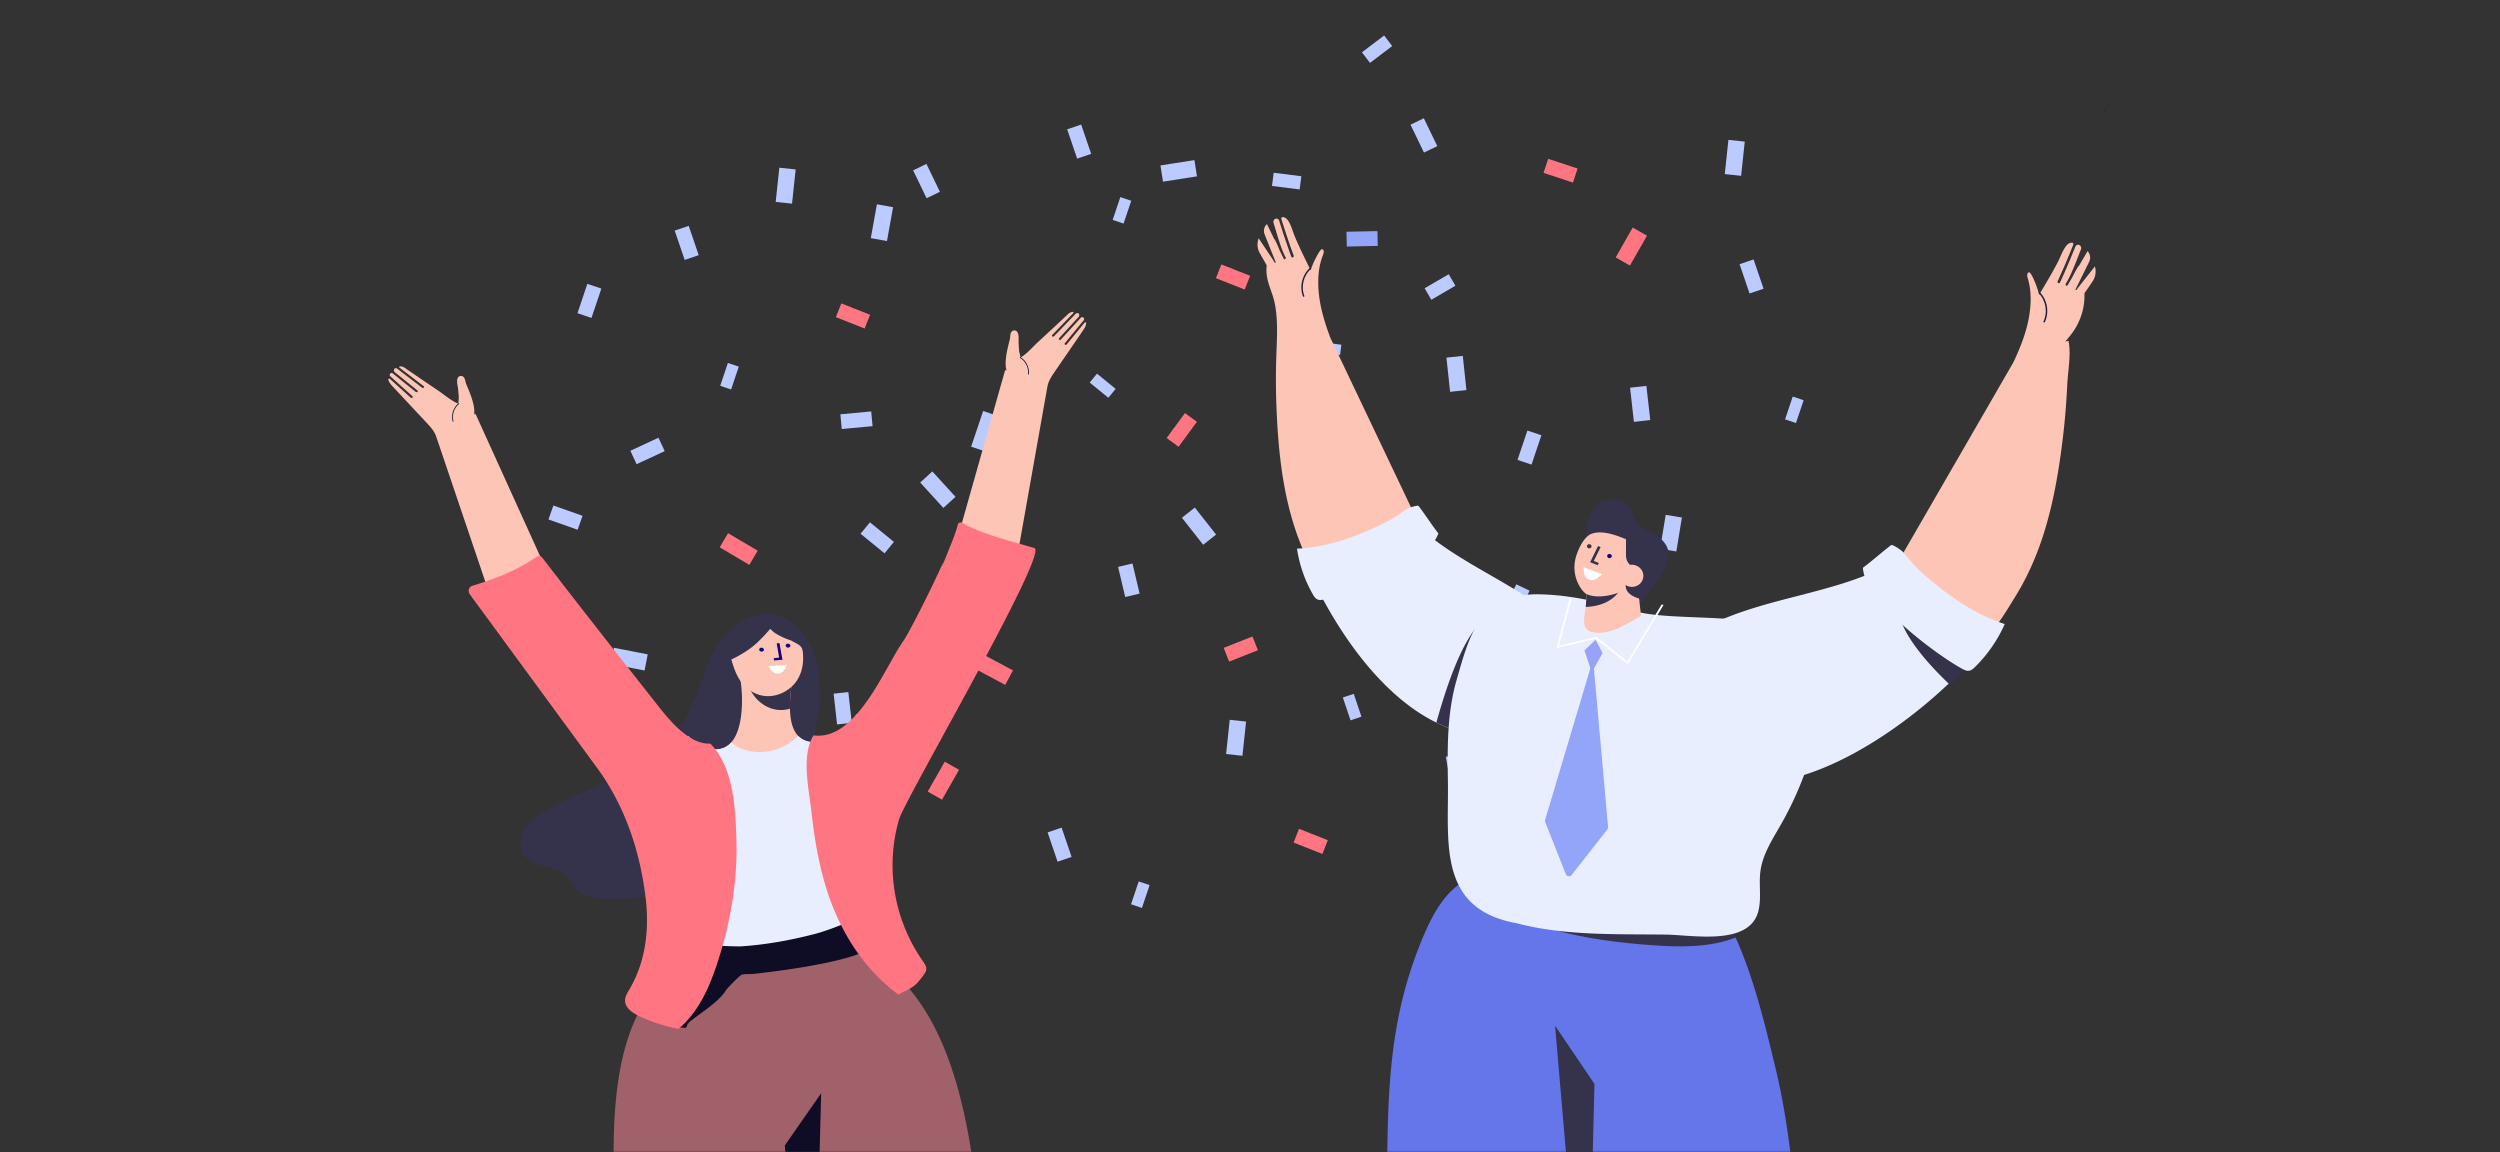 <svg width="564" height="260" fill="none" xmlns="http://www.w3.org/2000/svg"><rect width="100%" height="100%" fill="#333333" stroke="none"/><mask id="a" style="mask-type:alpha" maskUnits="userSpaceOnUse" x="0" y="0" width="564" height="260"><path d="M0 8a8 8 0 0 1 8-8h548a8 8 0 0 1 8 8v252H0V8Z" fill="#F4F4F4"/></mask><g mask="url(#a)"><path d="m393.737 154.563-3.162 1.064-2.227-6.619 3.163-1.064 2.226 6.619ZM302.947 157.358l2.46-.828 1.733 5.148-2.46.828-1.733-5.148ZM326.318 80.68l3.686-.392.822 7.716-3.687.393-.821-7.716Z" fill="#BCCBFF"/><path d="m312.467 112.509 3.222-1.837 3.842 6.741-3.22 1.836-3.844-6.74Z" fill="#FF7581"/><path d="m342.041 139.556-3.004-1.45 3.036-6.29 3.005 1.451-3.037 6.289Z" fill="#BCCBFF"/><path d="m276.064 146.156 6.493-2.569 1.228 3.102-6.493 2.569-1.228-3.102Z" fill="#FF7581"/><path d="m326.176 170.728 3.648-.657 1.376 7.636-3.649.658-1.375-7.637Z" fill="#BCCBFF"/><path d="m367.314 163.454 1.333-6.854 3.275.637-1.332 6.854-3.276-.637Z" fill="#FF7581"/><path d="m194.145 120.417 2.111-2.583 5.407 4.419-2.112 2.584-5.406-4.42ZM251.686 87.73l-1.643 2.009-4.205-3.438 1.642-2.008 4.206 3.437ZM274.353 120.603l-2.914 2.294-4.8-6.096 2.913-2.293 4.801 6.095Z" fill="#BCCBFF"/><path d="m228.53 151.245-1.751 3.269-6.84-3.663 1.751-3.269 6.84 3.663Z" fill="#FF7581"/><path d="m188.068 156.492 3.316-.37.775 6.94-3.316.371-.775-6.941ZM255.486 127.123l1.609 6.795-3.246.77-1.611-6.796 3.248-.769Z" fill="#BCCBFF"/><path d="m270.017 95.16-4.131 5.63-2.691-1.974 4.132-5.63 2.69 1.975Z" fill="#FF7581"/><path d="m215.563 112.088-2.74 2.497-5.227-5.733 2.739-2.498 5.228 5.734Z" fill="#BCCBFF"/><path d="m385.322 182.485 6.493-2.568 1.227 3.102-6.493 2.569-1.227-3.103Z" fill="#FF7581"/><path d="m378.18 124.409-3.659-.602 1.261-7.656 3.657.602-1.259 7.656ZM225.64 94.02l-3.844-1.293-2.706 8.044 3.843 1.293 2.707-8.043ZM259.352 199.682l-2.46-.828-1.732 5.148 2.46.828 1.732-5.148ZM281.116 162.784l-3.687-.392-.822 7.715 3.687.393.822-7.716Z" fill="#BCCBFF"/><path d="m216.358 173.669-3.221-1.837-3.844 6.741 3.222 1.836 3.843-6.74Z" fill="#FF7581"/><path d="m241.75 193.321-2.252-6.609-3.158 1.075 2.25 6.611 3.16-1.077Z" fill="#BCCBFF"/><path d="m299.554 189.547-6.493-2.568-1.227 3.103 6.493 2.569 1.227-3.104Z" fill="#FF7581"/><path d="m393.618 31.949-3.687-.392-.822 7.715 3.687.393.822-7.716ZM342.352 103.754l3.163 1.063 2.226-6.618-3.163-1.064-2.226 6.619ZM406.9 90.29l-2.459-.828-1.732 5.148 2.46.827 1.731-5.147Z" fill="#BCCBFF"/><path d="m371.559 53.17-3.22-1.836-3.845 6.74 3.222 1.837 3.843-6.74Z" fill="#FF7581"/><path d="m321.249 34.418 3.004-1.45-3.035-6.29-3.005 1.452 3.036 6.288ZM397.861 65.136l-2.253-6.61-3.159 1.076 2.253 6.611 3.159-1.077ZM371.425 87.052l-3.683.415.87 7.71 3.685-.414-.872-7.71ZM287.34 38.972l-.375 2.98 6.238.787.375-2.98-6.238-.787ZM302.319 80.085l.292-2.318-4.851-.612-.291 2.318 4.85.612ZM196.853 96.142l-.31-3.324-6.955.649.31 3.323 6.955-.648Z" fill="#BCCBFF"/><path d="m354.855 41.193 1.048-3.17-6.633-2.191L348.223 39l6.632 2.192Z" fill="#FF7581"/><path d="m307.256 11.799 1.814 2.393 5.01-3.799L312.264 8l-5.008 3.799ZM322.908 67.626l5.433-3.164-1.511-2.596-5.434 3.164 1.512 2.596Z" fill="#BCCBFF"/><path d="m295.633 108.028 1.11-6.187-2.955-.532-1.11 6.188 2.955.531Z" fill="#FF7581"/><path d="m310.817 55.474-.069-3.337-6.984.145.07 3.337 6.983-.145Z" fill="#92A5F8"/><path d="m130.279 70.66 3.162 1.064 2.228-6.619-3.163-1.064-2.227 6.618ZM255.209 45.293l-2.46-.828-1.731 5.148 2.459.828 1.732-5.148ZM270.036 39.784l-.574-3.663-7.665 1.2.573 3.662 7.666-1.199ZM209.037 44.718l3.005-1.45-3.036-6.29-3.004 1.451 3.035 6.289ZM246.167 34.71l-2.253-6.609-3.158 1.075 2.251 6.611 3.16-1.076Z" fill="#BCCBFF"/><path d="m282.027 62.223-6.493-2.569-1.227 3.102 6.492 2.57 1.228-3.103Z" fill="#FF7581"/><path d="m201.477 46.745-3.648-.658-1.376 7.636 3.648.658 1.376-7.636ZM166.671 82.714l-2.461-.827-1.731 5.148 2.46.827 1.732-5.148ZM179.505 38.227l-3.687-.393-.822 7.716 3.687.393.822-7.716ZM157.626 57.56l-2.253-6.61-3.158 1.076 2.251 6.611 3.16-1.076Z" fill="#BCCBFF"/><path d="m196.292 71.015-6.491-2.57-1.229 3.103 6.494 2.569 1.226-3.102Z" fill="#FF7581"/><path d="m124.845 114.042-1.113 3.146 6.585 2.327 1.111-3.147-6.583-2.326ZM173.721 187.911l.448-3.681-7.702-.937-.447 3.68 7.701.938Z" fill="#BCCBFF"/><path d="m169.048 127.426 1.885-3.194-6.683-3.944-1.885 3.192 6.683 3.946Z" fill="#FF7581"/><path d="m142.213 101.69 1.405 3.026 6.335-2.941-1.406-3.027-6.334 2.942ZM168.194 156.24l6.643-2.154-1.027-3.173-6.644 2.151 1.028 3.176ZM145.416 151.266l.712-3.638-7.615-1.49-.712 3.637 7.615 1.491Z" fill="#BCCBFF"/><path d="M234.491 415.247c-.766.758-2.224.865-3.504.91-5.786.214-10.769 1.873-16.612 1.159-1.065-.124-2.174-.276-3.053-.874-1.712-1.15-1.794-7.796-2.334-9.865a1708.748 1708.748 0 0 1-3.485-13.54c-2.225-8.76-4.909-17.489-6.879-26.299l-6.598-29.485-14.469-77.797-2.053 40.045.243.667c-2.293 22.712-4.583 45.423-6.877 68.131-1.225 12.178-2.454 24.354-3.683 36.53-.359 3.559-.674 7.127-1.078 10.677-.421 3.702-1.308 4.272-5.354 5.254-5.705 1.382-11.861 1.329-17.603.178-.931-4.487-.203-10.775-.433-15.538-.31-6.61-.522-13.22-.718-19.829-.287-9.835-.458-19.669-.715-29.503-.575-21.93-.619-43.871-.124-65.803.541-24.289-7.632-63.93 19.963-76.317a37.482 37.482 0 0 1 5.059-1.842c10.372-2.985 22.123-2.16 31.424 3.029a33.186 33.186 0 0 1 4.387 2.923c22.065 17.478 20.425 61.107 23.486 86.009a3257.687 3257.687 0 0 1 11.511 109.013c.068.749.106 1.569-.501 2.167Z" fill="#A0616B"/><path d="M154.432 162.545c-1.705 2.953-3.93 5.631-7.298 8.098-6.938 5.082-15.45 7.57-22.966 11.622-2.246 1.211-4.478 2.633-5.782 4.694-1.304 2.059-1.419 4.905.365 6.597 2.342 2.221 6.769 1.639 9.045 3.917.906.905 1.324 2.141 2.185 3.081 1.518 1.66 4.098 2.105 6.478 2.232 11.376.613 22.823-3.768 31.197-10.938 8.372-7.171 13.786-16.936 16.266-27.12 1.657-6.808 1.674-16.685-3.185-22.292-7.564-8.729-17.798-1.445-21.026 7.304-1.773 4.808-3.1 9.031-5.279 12.805Z" fill="#35324C"/><path d="M198.94 201.084c-.297-2.602-.341-5.265-.272-7.803.02-.762.05-1.515.087-2.26.137-2.931.826-5.82 1.867-8.665-3.022-.186-6.031-1.701-8.339-3.474-3.073-2.364-4.644-6.143-5.141-9.877-.097-.74-.107-1.51-.046-2.288-.886.404-1.809.66-2.771.717a7.556 7.556 0 0 1-1.456-.048c-1.203-.168-2.111-.656-2.793-1.364-1.372-1.43-1.815-3.756-1.86-6.14-.006-.24-.007-.482-.005-.723.044-3.877.981-7.688.51-7.838l-.004.001-.033-.004-11.859.928c.21.888.395 2.151.494 3.59.267 3.897-.099 9.084-2.342 11.638-.514.586-1.125 1.03-1.849 1.292a5.113 5.113 0 0 1-1.416.295c-.946.059-1.885-.149-2.797-.533-.211 3.036-1.577 5.943-3.414 8.332-2.214 2.88-6.321 4.831-9.876 5.142-.801.069-1.595.063-2.377-.005.113.24.228.479.338.719 2.572 5.635 4.12 11.7 4.88 17.873a38.489 38.489 0 0 1 .279 3.883c.008.131.007.261.007.395.005.195.006.386.003.578 0 .13-.003.264-.006.399a30.862 30.862 0 0 1-.089 1.95c-.064.81-.153 1.617-.279 2.42a63.698 63.698 0 0 0 7.297 2.302c3.755.671 7.564.992 11.402.987 5.884-.373 11.666-1.457 17.347-2.958 2.779-.855 5.504-1.851 8.078-3.14.58-.394 1.143-.807 1.684-1.244 1.352-1.461 2.99-2.609 4.914-3.438l.056-.016c-.04-.268-.081-.538-.114-.809a22.642 22.642 0 0 1-.105-.814Z" fill="#FDC5B6"/><path d="M178.214 159.159c-.003.241-.001.484.004.723-.84.247-1.723.35-2.606.277-2.375-.198-4.375-1.616-5.591-3.322a9.852 9.852 0 0 1-.708-1.15c-.099-1.441-.284-2.704-.495-3.591l9.901-.774.004-.001c.472.15-.466 3.961-.509 7.838Z" fill="#35324C"/><path d="M180.831 146.111c-.398-.661-1.26-1.003-1.999-1.407a7.105 7.105 0 0 1-.35-.204c-1.49-.479-3.033-1.231-3.898-1.881l-.047-.036-.787-.708a38.99 38.99 0 0 1-2.762 2.947c-1.094 1.052-2.349 1.964-3.7 2.742a23.79 23.79 0 0 1-2.298 1.214c.49 1.717 1.052 3.433 2.124 4.935 1.218 1.704 3.217 3.121 5.594 3.32 2.695.224 5.387-1.206 6.835-3.169 1.448-1.963 1.805-4.359 1.588-6.628-.038-.386-.093-.782-.3-1.125ZM243.191 70.606l.051.037.064.022-.115-.059ZM244.752 72.705l-4.112 5.01-.195.098-.172-.044a.217.217 0 0 1-.055-.328l4.248-5.17a.44.44 0 0 0-.016-.591l-.003-.007a.43.43 0 0 0-.61.006l-4.516 4.927-.184.087-.185-.053a.213.213 0 0 1-.031-.325l4.396-4.801a.575.575 0 0 0-.077-.871.588.588 0 0 0-.576.154l-4.89 5.075-.177.084-.191-.056a.22.22 0 0 1-.025-.33l4.77-4.952c.105-.112.004-.281-.159-.26a1.762 1.762 0 0 0-1.004.472c-2.236 2.117-4.512 4.203-6.775 6.295-1.12 1.035-2.209 2.326-3.48 3.212-.233.165-.404.254-.522.286a9.263 9.263 0 0 0-.277-1.234c-.073-.67-.092-1.358-.137-1.965-.053-.698.217-2.292-.527-2.755a.764.764 0 0 0-.801-.033c-.682.35-.491 1.323-.649 1.917-.331 1.263-.684 2.672-.843 3.963-.119.95-.173 1.908.038 2.843.017.082.038.167.056.257l-.314-.128-10.443 36.94 13.527 3.131 6.43-36.202c.048-.282.115-.565.204-.839.314-.961.906-1.833 1.492-2.687 2.108-3.075 4.217-6.149 6.322-9.224.387-.561.784-1.2.744-1.83-.228-.056-.056-.012-.281-.072Z" fill="#FDC5B6"/><path d="M232.109 84.49c.217-1.543-.609-3.21-1.968-3.962l-.088.183c1.282.71 2.063 2.283 1.857 3.74l.199.04Z" fill="#171F3D"/><path d="m89.091 83.08-.044.043-.06.031.104-.074Z" fill="#FDC5B6"/><path d="m87.86 85.389 4.817 4.336.207.068.164-.069a.217.217 0 0 0 .005-.332l-4.974-4.475a.44.44 0 0 1-.074-.587l.003-.007a.429.429 0 0 1 .603-.086l5.203 4.194.196.059.175-.08a.213.213 0 0 0-.018-.327L89.1 83.997a.575.575 0 0 1-.054-.874.586.586 0 0 1 .592.066l5.596 4.285.188.056.18-.084a.221.221 0 0 0-.024-.33l-5.459-4.18c-.121-.095-.047-.278.119-.28a1.77 1.77 0 0 1 1.063.314c2.528 1.757 5.09 3.479 7.641 5.207 1.264.856 2.534 1.969 3.923 2.654.256.128.438.19.56.205a9.17 9.17 0 0 1 .088-1.261c-.028-.674-.113-1.358-.159-1.963-.053-.7-.557-2.235.108-2.804a.762.762 0 0 1 .786-.152c.728.242.684 1.233.93 1.797.516 1.2 1.077 2.54 1.428 3.792.261.921.456 1.86.389 2.816-.005.084-.013.172-.017.262l.292-.172 15.865 34.955-12.903 5.124-11.788-34.827a6.135 6.135 0 0 0-.328-.8c-.454-.902-1.17-1.675-1.879-2.432-2.545-2.723-5.091-5.447-7.633-8.17-.468-.497-.956-1.07-1.01-1.699.217-.09.052-.02.267-.113Z" fill="#FDC5B6"/><path d="M102.135 95.144c-.448-1.493.119-3.265 1.348-4.212l.115.168c-1.16.893-1.696 2.566-1.273 3.976l-.19.068Z" fill="#171F3D"/><path d="m174.644 149.007 1.872-.169-.657-3.747-.636.059.563 3.211-1.235.111.093.535ZM177.866 146.102c.292-.027.495-.249.452-.494-.043-.245-.317-.425-.608-.397-.292.027-.495.25-.452.495.043.245.317.424.608.396ZM171.888 147.003c.29-.027.494-.25.451-.495-.043-.245-.317-.424-.608-.397-.291.027-.495.25-.452.495.043.245.317.424.609.397Z" fill="#150077"/><path d="m177.508 150.002-4.18.293.629.841c.932 1.247 2.481 1.09 3.159-.32l.392-.814Z" fill="#fff"/><path d="M195.461 214.459c-5.854 3.033-22.388 4.927-25.646 5.268-.491.054-2.105-.035-2.528.194-.596.323-3.265 3.04-3.594 3.594-1.38 2.32-5.502 4.959-7.702 6.675-2.141 1.671.113 1.832-2.834 1.572-.198-1.193 1.483-10.237 2.608-16.662a42.021 42.021 0 0 1 5.253-2.244c9.07-3.19 20.851-3.915 30.523-4.621 3.02-.22 6.78 1.782 5.917 4.438-.205.632-.921 1.228-1.997 1.786Z" fill="#0F0C26"/><path d="M209.885 165.427c-5.166 8.058-10.713 16.635-11.132 25.594a96.652 96.652 0 0 0-.087 2.26c-.069 2.538-.025 5.201.272 7.803.034.274.067.545.104.814.034.271.074.541.118.809h-.003l-.056.016c-1.924.829-3.562 1.977-4.914 3.438a25.07 25.07 0 0 1-1.685 1.244c-2.573 1.289-5.298 2.285-8.077 3.14-5.682 1.501-11.463 2.585-17.347 2.959a64.274 64.274 0 0 1-11.402-.989 63.575 63.575 0 0 1-7.298-2.301 31.221 31.221 0 0 0 .369-4.37c.003-.134.007-.265.006-.399.003-.192.002-.383-.004-.578 0-.13-.002-.264-.006-.394a7.19 7.19 0 0 0-.009-.389 38.489 38.489 0 0 0-.27-3.495c-.76-6.172-2.308-12.238-4.88-17.873a132.892 132.892 0 0 1 5.904-8.72c.939-1.271 3.296-5.034 5.774-7.933 1.927 1.749 4.168 3.14 6.448 2.998a5.113 5.113 0 0 0 1.416-.295c.724-.262 1.335-.706 1.849-1.292 1.147 1.004 2.458 1.666 4.313 2.006 4.04.739 8.111-.772 10.786-3.458.682.708 1.59 1.196 2.793 1.364.445.06.928.079 1.456.048 3.492-.209 6.477-2.952 9.027-6.397 5.69.96 11.277 2.293 16.535 4.39Z" fill="#E9EEFF"/><path d="M166.136 189.637c.257 9.35-1.379 18.743-4.34 27.723-1.785 5.413-4.173 10.913-8.732 14.771-3.101-.626-6.078-1.566-8.846-2.888-1.543-.734-3.178-1.862-3.211-3.46-.021-.945.535-1.81 1.027-2.648 3.69-6.27 4.474-13.663 3.61-20.681-1.284-10.458-4.635-20.626-10.958-29.243l-28.692-39.133c-.482-.656-.261-1.664.568-1.921 5.138-1.592 9.606-3.205 14.535-6.539.396-.268.949-.186 1.225.175 8.513 11.094 17.183 22.086 25.858 33.077l.012.016c2.275 2.884 7.078 9.166 12.033 8.859.107.099.207.203.306.309 5.05 5.323 5.42 14.805 5.605 21.583ZM201.369 194.412a37.76 37.76 0 0 0 6.403 21.804c1.524 2.265 1.936 2.3-.755 5.431-1.182 1.374-2.96 1.938-4.344 2.725-8.615-6.384-13.999-15.67-16.829-25.886-1.385-5.002-2.21-10.145-2.782-15.298-.535-4.827-2.037-11.359-.187-15.993.18-.449.397-.88.642-1.293.49.066 1.02.086 1.603.052 8.829-.525 14.715-15.784 18.649-21.303 1.087-1.528 5.775-10.592 9.06-17.886l-.386 1.16a97.1 97.1 0 0 0 1.737-4.251c.956-2.278 1.657-4.175 1.896-5.306.088-.428.62-.642 1.017-.407 4.516 2.645 12.187 4.429 16.325 5.708 2.903 1.563-29.254 56.677-30.559 61.086a36.739 36.739 0 0 0-1.49 9.657Z" fill="#FF7581"/><path d="m185.257 246.619-1.269 47.412-6.432-34.575-.161 3.104-.352-4.132 8.214-11.809Z" fill="#0F0C26"/><path d="M334.136 131.534c-.147-.683-.304-1.389-.718-1.952-.389-.529-.967-.879-1.531-1.216-2.109-1.263-8.728-3.759-9.873-6.163-.043-.093-21.878-45.98-21.878-45.98-1.486-3.938-2.66-7.934-2.734-12.09-.04-2.206.206-4.377 1.033-6.532.088-.235.188-.474.198-.729.012-.252-.079-.528-.289-.65-.578-.335-2.704 4.353-2.639 4.793-1.523-3.077-2.887-5.892-3.689-7.89-.42-1.051-1.036-3.404-2.048-3.983a1.362 1.362 0 0 0-.584-.171c-.209-.016-.373.203-.308.419a166.587 166.587 0 0 0 2.774 8.268c.056.162-.015.343-.165.408l-.221-.003a.292.292 0 0 1-.156-.172 165.781 165.781 0 0 1-2.717-8.082c-.147-.483-.735-.68-1.116-.267a.788.788 0 0 0-.158.767c.15.486.301.985.456 1.498.707 2.34 1.44 4.757 2.251 6.229a.328.328 0 0 1-.103.428.278.278 0 0 1-.262.02l-1.013-2.1c-.338-.894-1.119-2.614-1.192-2.467l-1.631-3.38-.155.176a2.099 2.099 0 0 0-.372 2.166l2.544 6.371h-.228l-.154-.161-.064-.165-3.446-5.17a8.288 8.288 0 0 0-.154.557 3.902 3.902 0 0 0 .426 2.82l1.552 2.713c-.394 3.433 1.188 5.52 1.816 8.613.765 3.774.487 7.944.353 11.788a156.57 156.57 0 0 0 .044 11.947c.336 8.059 1.091 16.17 3.243 23.97 1.081 3.915 2.516 7.738 4.38 11.35 1.614 3.128 3.457 7.09 5.926 9.592 3.975 4.024 7.246 10.07 12.485 12.631 1.98.968 4.193 1.256 6.755.384a61.735 61.735 0 0 0 6.362-2.57c2.688-1.265 5.43-2.868 6.807-5.499 1.662-3.174.948-7.014.193-10.516Z" fill="#FDC5B6"/><path d="M293.998 66.974c-.929-2.266-.244-5.058 1.627-6.637l.21.247c-1.768 1.492-2.414 4.128-1.538 6.268l-.299.122Z" fill="#171F3D"/><path d="M352.838 167.723c-4.927 3.021-11.132 3.871-16.69 2.288-5.442-1.55-8.694-4.977-12.092-9.208-3.006-3.737-6.241-6.32-9.995-9.601-6.843-5.99-12.127-13.175-15.104-21.604 5.363-2.615 13.929-7.414 14.984-8.031 2.39-1.406 4.313-2.266 6.246-2.705a31.592 31.592 0 0 0 3.075 2.789c10.439 8.298 23.671 12.984 32.443 23.359l.093.112c2.513 2.996 4.594 6.605 4.622 10.512.041 4.973-3.338 9.491-7.582 12.089Z" fill="#E9EEFF"/><path d="M360.483 154.224c.048 4.772-3.324 9.102-7.562 11.59-4.922 2.893-11.125 3.7-16.686 2.167a18.688 18.688 0 0 1-5.607-2.582 30.303 30.303 0 0 1-5.463-1.854c-.377-.168-.75-.343-1.119-.527a38.349 38.349 0 0 1-4.854-2.865c-8.445-5.844-14.863-14.842-18.95-21.811-2.749-4.673-4.439-8.438-4.99-9.715-.134-.301-.199-.465-.199-.465l.904.154 7.598 1.29c2.982-2.074 5.946-4.412 8.887-6.528 2.474-1.79 4.932-3.422 7.366-4.611l.38.38a30.804 30.804 0 0 0 3.081 2.681c10.451 7.989 23.693 12.507 32.48 22.485l.092.106c2.516 2.882 4.603 6.349 4.642 10.105Z" fill="#E9EEFF"/><path d="m320.117 114.251-.166-.175c-.874.072-1.786.381-2.706.799-.169.128-.338.256-.508.382-1.831 1.368-3.826 2.481-5.913 3.45-5.733 2.663-11.802 4.807-18.222 5.067a29.414 29.414 0 0 0 3.597 10.349c.273.472.598.973 1.129 1.158.436.154.92.058 1.371-.045 5.342-1.216 23.413-7.882 25.797-14.908-.125-.158-.251-.315-.372-.476-1.382-1.835-2.626-3.766-4.007-5.601Z" fill="#E9EEFF"/><path d="M336.838 139.029c-2.219 8.811-4.467 17.491-6.521 26.295a30.333 30.333 0 0 1-5.155-1.779c-.377-.168-.75-.343-1.119-.527 2.711-9.787 7.355-23.188 12.795-23.989Z" fill="#36314C"/><path d="M319.029 437.797c.927.17 1.9.313 2.901.437h20.135c4.294-7.858 10.692-88.214 14.346-138.845a6459.45 6459.45 0 0 0 2.626-37.848l28.155 132.772c2.25 10.606 4.499 21.22 6.748 31.826.601 2.828.707 7.029 2.038 9.616.477.927 1.27 1.748 2.294 2.479h25.713c2.764-5.334-1.792-15.993-2.446-21.657l-2.912-25.225c-3.818-33.082-7.634-66.162-11.455-99.24-1.992-17.249-2.549-34.233-6.605-51.104-2.353-9.783-4.892-20.383-9.037-29.558a66.07 66.07 0 0 0-.804-1.72c-5.984-12.354-6.377-9.707-18.404-9.663-10.713.045-21.229-3.312-31.956-3.614-3.763-.106-6.779.567-9.269 1.864-5.564 2.894-8.518 8.894-11.333 16.274-7.743 20.286-6.458 38.723-7.038 59.991-1.496 54.691 7.202 108.706 6.303 163.215Z" fill="#6575EA"/><path d="M391.779 211.423c-6.07 2.453-13.184 2.279-19.821 1.76-12.082-.94-32.097-3.404-40.612-14.893 2.49-1.298 5.506-1.971 9.269-1.864 10.726.302 21.243 3.658 31.956 3.614 12.025-.045 12.42-2.691 18.404 9.663.276.566.542 1.14.804 1.72Z" fill="#35324C"/><path d="M474.434 25.36c.096-.082.19-.166.289-.246.553-.88 1.114-1.756 1.685-2.622l-1.974 2.868Z" fill="#171F3D"/><path d="M411.101 158.063a75.24 75.24 0 0 1-9.271 27.851c-1.919 3.383-4.151 6.749-4.671 10.564-.415 3.023.28 6.154-.486 9.113-.3 1.144-.823 2.067-1.52 2.809-4.106 4.382-14.219 2.507-19.384 2.443-11.302-.14-22.851.295-33.742-2.596-17.765-3.176-15.18-18.511-15.377-31.687-.116-7.72-.216-15.562 1.92-23.01 3.01-10.491 5.247-19.815 18.966-19.467 8 .204 14.839 2.211 21.86 3.947 10.487 2.592 34.005-1.008 40.232 8.892 2.061 3.269 1.945 7.352 1.473 11.141Z" fill="#E9EEFF"/><path d="M375.254 128.78c1.451-2.526 2.08-5.246-1.156-7.712-1.762-1.344-4.316-1.762-5.35-3.745-.348-.665-.464-1.424-.768-2.11-.975-2.191-3.819-3.108-5.937-2.289-2.119.819-3.492 2.982-3.978 5.27-1.212 5.712 2.436 11.904 7.084 15.374 4.9 3.659 4.066 4.235 7.53-.961.782-1.175 1.797-2.473 2.575-3.827Z" fill="#35324C"/><path d="M370.217 138.956a2.545 2.545 0 0 1-.45.247c-3.233 1.789-7.127 4.447-10.993 3.271-2.208-.671-1.173-3.819-1.035-5.562l.566-7.18.172-2.216 10.558.831 1.182 10.609Z" fill="#FDC5B6"/><path d="m366.037 130.339-.077.97a4.605 4.605 0 0 1-.568 1.839c-1.206 2.191-4.177 3.701-7.652 3.764l.567-7.181 7.73.608Z" fill="#35324C"/><path d="M358.976 120.45c.097-.042.197-.079.297-.108 3.703-1.08 8.496 2.013 11.947 3.027-.04.226-.091.45-.16.675l-2.263 7.255a3.911 3.911 0 0 0-.192 1.006 4.747 4.747 0 0 0-.379.239 7.229 7.229 0 0 0-.561-.191c-1.605 1.341-6.556 3.085-9.713 1.683-.334-.148-.711-.519-1.102-1.036-1.61-2.131-2.066-4.949-1.283-7.494.515-1.676 1.71-4.316 3.409-5.056Z" fill="#FDC5B6"/><path d="m366.827 120.553-.009 4.818c-.002 1.506 1.171 2.722 2.62 2.716l2.627-.012 1.411-6.668-4.257-.865-2.392.011ZM366.576 128.599l.191 3.774c.06 1.264 1.503 2.371 3.414 2.739l.527-6.692-4.132.179Z" fill="#35324C"/><path d="M366.771 131.986c.985 1.008 2.629 1.065 3.672.124a2.431 2.431 0 0 0 .108-3.53c-.986-1.009-2.63-1.064-3.674-.124a2.43 2.43 0 0 0-.106 3.53Z" fill="#35324C"/><path d="M366.255 131.606c.985 1.009 2.628 1.065 3.672.124a2.428 2.428 0 0 0 .106-3.529c-.984-1.009-2.628-1.065-3.671-.125a2.43 2.43 0 0 0-.107 3.53Z" fill="#FDC5B6"/><path d="m360.433 127.519-1.701-.682 1.787-3.651.576.233-1.53 3.128 1.121.45-.253.522ZM358.323 123.673c-.265-.107-.385-.39-.269-.629.117-.239.429-.347.693-.24.265.106.386.389.269.628-.117.239-.429.348-.693.241Z" fill="#35324C"/><path d="M362.885 125.885c-.264-.107-.385-.39-.268-.629.117-.239.428-.347.693-.24.264.107.386.39.268.629-.117.239-.428.347-.693.24Z" fill="#150077"/><path d="m357.215 127.957 4.226 1.587-.942.762c-1.395 1.129-2.946.487-3.16-1.31l-.124-1.039Z" fill="#fff"/><path d="m359.71 244.534-.422 16.98c-.4 6.058-1.345 20.135-2.625 37.848l-5.837-67.945 8.884 13.117Z" fill="#35324C"/><path d="M414.921 135.541c.206-.687.423-1.396.894-1.937.441-.51 1.062-.822 1.666-1.121 2.26-1.118 9.234-3.13 10.602-5.496l26.138-45.242c1.842-3.907 3.37-7.897 3.786-12.142.22-2.253.146-4.494-.524-6.766-.071-.247-.152-.5-.141-.762.007-.259.123-.534.348-.641.619-.295 2.409 4.674 2.307 5.119 1.809-3.024 3.435-5.79 4.42-7.77.515-1.04 1.336-3.396 2.42-3.905.187-.09.391-.13.611-.128.215 0 .365.238.281.453a171.002 171.002 0 0 1-3.515 8.23.336.336 0 0 0 .136.432l.227.015a.299.299 0 0 0 .173-.165c1.21-2.632 2.36-5.332 3.441-8.043.189-.482.806-.636 1.163-.182a.806.806 0 0 1 .098.797c-.192.485-.389.984-.588 1.496-.914 2.334-1.863 4.748-2.813 6.187a.338.338 0 0 0 .071.447c.081.06.18.07.266.041l1.208-2.064c.419-.888 1.358-2.585 1.421-2.428l1.945-3.324.144.193c.485.65.565 1.519.203 2.246l-3.123 6.309.233.02.172-.153.078-.163 3.948-5.008c.045.19.081.385.111.583a4.002 4.002 0 0 1-.666 2.85l-1.809 2.648a14.305 14.305 0 0 1-3.165 9.478c-.393.488-.786.977-1.187 1.458.247-.128.534-.144.736-.224.667 2.822-.137 7.018-.271 9.977a161.06 161.06 0 0 1-1.021 12.217c-1.004 8.216-2.438 16.451-5.278 24.253-1.427 3.917-3.207 7.709-5.408 11.251-1.908 3.068-4.116 6.97-6.847 9.326-4.395 3.792-8.234 9.709-13.802 11.9-2.105.828-4.392.941-6.941-.16a62.907 62.907 0 0 1-6.298-3.15c-2.647-1.513-5.319-3.376-6.512-6.181-1.442-3.382-.397-7.251.662-10.771Z" fill="#FDC5B6"/><path d="M461.25 72.787c1.136-2.243.663-5.154-1.122-6.923l-.233.237c1.684 1.67 2.13 4.419 1.058 6.535l.297.151Z" fill="#171F3D"/><path d="M373.046 154.161c.07-.448.167-.892.293-1.332 1.114-3.87 4.266-6.857 7.696-9.118l.126-.084c11.947-7.803 26.938-8.685 40.036-13.951a33.73 33.73 0 0 0 3.951-1.891c.17-.095.339-.193.504-.286a37.484 37.484 0 0 1 2.155 2.086c.963.771 1.95 1.69 3.026 2.802.85.875 7.393 7.36 12.162 11.672l4.506.461.976.098s-.114.151-.34.424c-.933 1.161-3.761 4.571-7.943 8.621-14.181 13.755-44.841 34.575-62.815 15.32-3.643-3.902-5.845-9.543-4.379-14.676l.046-.146Z" fill="#E9EEFF"/><path d="M428.347 137.012c-.154 5.012 5.917 12.158 11.638 17.553 4.227-4.247 7.092-7.818 8.039-9.033-.212-.176-.423-.358-.634-.538a75.9 75.9 0 0 1-4.899-4.607c-1.711-1.739-3.272-3.591-4.58-5.641-.123-.186-.24-.38-.362-.57-.757-.758-1.544-1.403-2.384-1.796l-.23.117a102.344 102.344 0 0 0-3.034 2.095 97.855 97.855 0 0 1-3.008 2.078c-.181.117-.363.229-.546.342Z" fill="#35324C"/><path d="m426.539 123.05.222-.132c.883.325 1.738.904 2.569 1.601l.416.54c1.504 1.939 3.247 3.662 5.129 5.262 5.166 4.396 10.83 8.353 17.396 10.461a31.569 31.569 0 0 1-6.685 9.672c-.417.412-.898.836-1.5.876-.495.033-.968-.204-1.405-.44-5.177-2.788-21.957-14.859-22.411-22.809.174-.126.348-.254.52-.385 1.957-1.503 3.795-3.143 5.749-4.646Z" fill="#E9EEFF"/><path d="m359.916 144.382-2.424 2.287-.027.118 1.61 4.779.106.006 2.329-4.186.004-.109-1.515-2.879-.083-.016Z" fill="#97A2F8"/><path d="m359.398 148.716 3.372 37.741a1.04 1.04 0 0 1-.209.727l-7.994 10.208c-.392.501-1.093.388-1.331-.213l-4.597-11.626a1.054 1.054 0 0 1-.026-.684l10.785-36.153Z" fill="#92A5F8"/><path d="m375.305 136.453-8.068 13.386-7.222-5.715-8.874 2.08 2.961-11.159.399.107-2.789 10.516 8.405-1.986.073.055 6.943 5.508 7.712-12.844.46.052Z" fill="#fff"/></g></svg>
